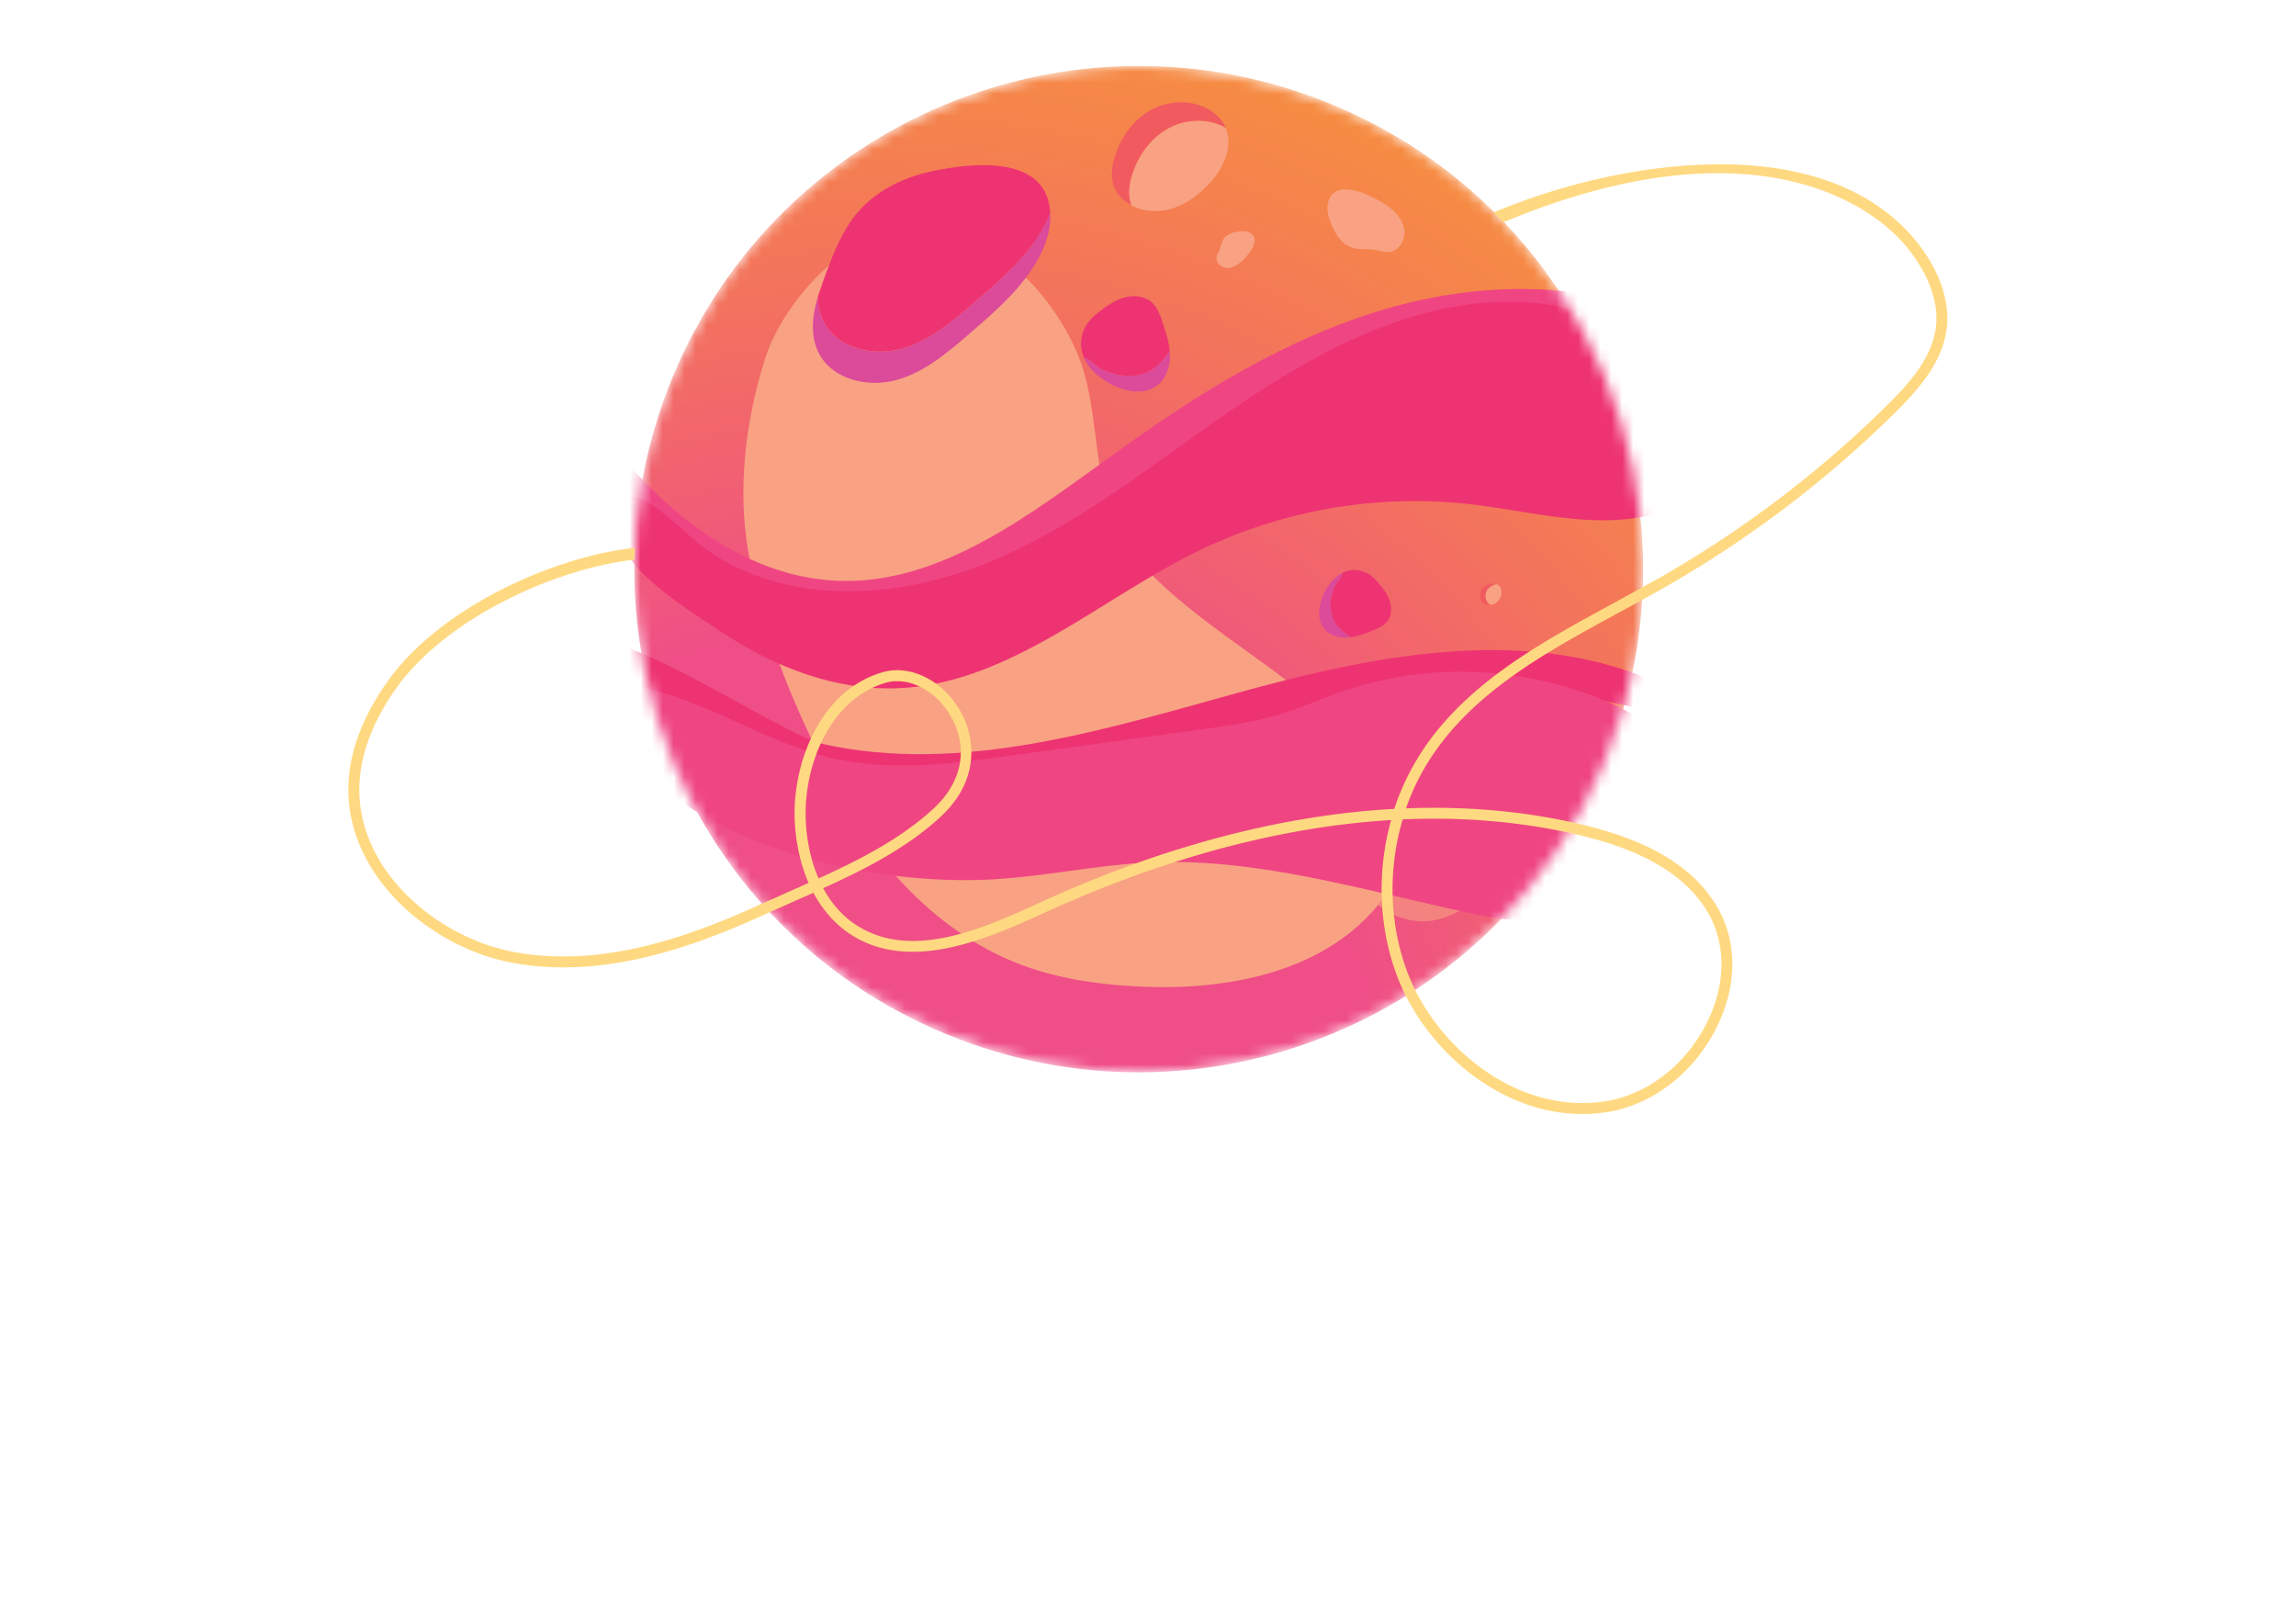 <svg xmlns="http://www.w3.org/2000/svg" width="145" height="101" viewBox="0 -6 145 145" fill="none" xmlns:v="https://vecta.io/nano">
  <g clip-path="url(#C)">
    <mask id="A" maskUnits="userSpaceOnUse" x="25" y="-1" width="93" height="93">
      <path d="M113.932 62.982c9.622-23.29-1.503-49.951-24.849-59.551S39.009 4.93 29.387 28.22s1.503 49.951 24.849 59.551 50.073-1.499 59.696-24.789z" fill="#fff"/>
    </mask>
    <g mask="url(#A)"><path d="M113.932 62.982c9.622-23.29-1.503-49.951-24.849-59.551S39.009 4.93 29.387 28.22s1.503 49.951 24.849 59.551 50.073-1.499 59.696-24.789z" fill="url(#B)"/><g style="mix-blend-mode:overlay"><path d="M97.25 30.133c-.437-1.924.169-4.105 1.7-5.354.318-.258.636-.446.964-.575-1.173-.535-2.485-.526-3.707.466-1.531 1.249-2.127 3.431-1.7 5.354.437 1.924 1.799 3.56 3.499 4.581.875.526 1.908.902 2.902.704.209-.04.408-.119.607-.208a7.87 7.87 0 0 1-.766-.387c-1.699-1.011-3.061-2.657-3.498-4.581z" fill="#f15b60"/><path d="M103.999 30.916c.01-1.577-.617-3.094-1.491-4.402-.656-.982-1.581-1.854-2.594-2.31-.328.129-.646.317-.964.575-1.531 1.249-2.127 3.431-1.7 5.354s1.799 3.56 3.498 4.581c.249.149.507.278.766.387l.377-.188c1.352-.803 2.098-2.429 2.108-3.996z" fill="#f8a283"/></g><path opacity=".59" d="M94.864 64.57c-2.763 1.418-4.463 4.74-3.817 7.774s3.688 5.414 6.789 5.166c2.982-.238 5.367-2.578 7.057-5.047 1.272-1.864 2.336-3.996 2.266-6.247-.079-2.39-1.829-5.126-4.433-4.541-1.232.278-2.445 1.14-3.677 1.527-1.401.446-2.863.694-4.185 1.368z" fill="#f8a283"/><g style="mix-blend-mode:overlay"><path d="M66.695 27.743c1.362 4.69.904 9.896 3.111 14.258 1.113 2.191 2.823 4.016 4.662 5.642 6.699 5.939 15.486 9.995 19.82 17.818.785 1.418 1.412 2.975 1.451 4.601.05 2.29-1.083 4.462-2.564 6.207-5.069 5.989-13.727 7.566-21.569 7.169-3.529-.178-7.067-.674-10.377-1.884-7.316-2.677-13.051-8.696-16.719-15.547-3.668-6.861-6.938-14.377-8.26-22.042-.984-5.721-.229-11.879 1.521-17.411 1.759-5.563 8.3-12.603 14.711-12.057 6.511.555 12.504 7.367 14.214 13.257v-.01z" fill="#f8a283"/></g><g style="mix-blend-mode:overlay"><path d="M42.949 61.436c12.663 2.836 25.704-1.329 38.218-4.769s26.36-6.068 38.079-.516c1.302.615 2.674 2.4 1.491 3.223-24.899-8.964-52.312 9.192-78.374 4.551-3.24-.575-23.656-7.189-20.615-11.323 1.948-2.647 17.524 8.002 21.201 8.825v.01z" fill="#ee3372"/></g><g style="mix-blend-mode:overlay"><path d="M58.574 73.712c4.632-.258 9.184-1.269 13.816-1.507 9.83-.506 19.452 2.469 29.083 4.531 4.94 1.061 10.755 1.666 14.423-1.805 2.862-2.707 3.389-7 3.657-10.927.07-.972.12-1.983-.288-2.866-.477-1.021-1.491-1.676-2.485-2.221-8.021-4.393-17.911-5.235-26.559-2.261-1.998.684-3.936 1.567-5.964 2.172-2.197.654-4.473.962-6.739 1.279l-17.394 2.39c-5.119.704-10.357 1.408-15.436.416-6.56-1.269-12.216-5.573-18.756-6.723-5.208-.922-4.036 2.162-1.481 5.344 7.475 9.301 22.762 12.831 34.143 12.186l-.02-.01z" fill="#ef4683"/></g><g style="mix-blend-mode:overlay"><path d="M21.996 34.228c5.487 7.466 13.637 13.852 22.921 13.941 9.612.099 17.852-6.366 25.644-11.978 7.355-5.305 15.198-10.193 23.905-12.741 8.718-2.548 18.468-2.558 26.539 1.596" stroke="#ef4683" stroke-width="3" stroke-miterlimit="10"/></g><g style="mix-blend-mode:overlay"><path d="M33.745 51.233c4.781 3.213 10.437 5.424 16.202 5.156 10.069-.466 18.13-8.071 27.185-12.474a44.9 44.9 0 0 1 24.551-4.204c5.268.595 10.585 2.132 15.794 1.12.825-.159 1.719-.436 2.177-1.14.367-.555.387-1.269.397-1.944.04-3.698.03-7.635-1.958-10.748-2.405-3.778-7.157-5.414-11.629-5.622-9.095-.416-17.703 3.956-25.257 9.023-7.544 5.077-14.621 11.036-23.03 14.526-8.399 3.49-18.756 4.065-26.052-1.358-1.978-1.477-7.862-8.061-7.902-2.162-.03 3.937 6.669 7.922 9.512 9.836l.01-.01z" fill="#ee3372"/></g><g style="mix-blend-mode:overlay"><path d="M71.049 9.935c.547-1.834 1.759-3.51 3.469-4.383 1.56-.793 3.528-.823 5.039.04-.219-.526-.596-1.001-1.163-1.418-1.541-1.13-3.747-1.17-5.457-.297s-2.922 2.548-3.469 4.383c-.278.942-.388 2.003.04 2.885.149.307.358.585.606.823.268.258.566.476.885.644-.328-.843-.219-1.805.04-2.677h.01z" fill="#f15b60"/><path d="M78.175 10.52c1.242-1.378 2.047-3.332 1.372-4.918-1.511-.863-3.479-.833-5.039-.04-1.71.873-2.922 2.548-3.469 4.383-.258.873-.368 1.844-.04 2.677 1.014.535 2.256.644 3.379.367 1.481-.367 2.763-1.329 3.787-2.459l.01-.01z" fill="#f8a283"/></g><g style="mix-blend-mode:overlay"><path d="M103.214 48.487a1 1 0 0 1 .019-.962c.169-.278.507-.496.885-.555a.96.96 0 0 0-.398-.059c-.417.02-.815.258-.994.565s-.168.664-.019.962c.079.159.198.307.397.377.07.02.139.04.219.04l.238-.01a.75.75 0 0 1-.347-.357z" fill="#f15b60"/><path d="M104.545 47.773c.03-.317-.089-.664-.417-.803-.378.05-.716.278-.885.555-.179.307-.169.664-.02.962a.68.68 0 0 0 .348.357c.249-.04.477-.169.646-.327.209-.218.309-.486.338-.744h-.01z" fill="#f8a283"/></g><g style="mix-blend-mode:multiply"><path d="M56.716 21.457c-1.998 1.715-4.085 3.48-6.63 4.174-2.544.684-5.675-.04-6.938-2.36-.407-.744-.566-1.547-.586-2.37-.517 1.785-.716 3.619.139 5.206 1.252 2.31 4.393 3.044 6.938 2.36s4.632-2.449 6.63-4.174c2.117-1.825 4.264-3.679 5.795-6.019.905-1.398 1.59-2.995 1.581-4.66 0-.129 0-.248-.02-.377-.278.773-.676 1.507-1.123 2.201-1.521 2.34-3.668 4.194-5.795 6.019h.01z" fill="#dc4a9a"/></g><g style="mix-blend-mode:overlay"><path d="M52.909 9.529c-2.634.545-5.178 1.824-6.878 3.897-1.272 1.557-2.018 3.47-2.733 5.354l-.736 2.122c.01.823.179 1.626.587 2.37 1.252 2.31 4.393 3.044 6.938 2.36s4.632-2.459 6.63-4.174c2.117-1.824 4.264-3.679 5.795-6.019.447-.684.845-1.428 1.123-2.201-.338-5.196-6.948-4.512-10.715-3.718l-.01.01z" fill="#ee3372"/></g><g style="mix-blend-mode:overlay"><path d="M68.037 27.327a5.67 5.67 0 0 0 2.217.724c.964.099 1.978-.069 2.763-.635.417-.307.755-.704 1.093-1.11l.358-.476c-.08-.892-.368-1.755-.646-2.608-.219-.655-.457-1.339-.974-1.805-.636-.565-1.58-.674-2.405-.466s-1.551.694-2.227 1.21c-.537.406-1.074.853-1.382 1.448-.547 1.041-.507 2.023-.109 2.875.378-.069.994.654 1.332.843h-.02z" fill="#ee3372"/></g><g style="mix-blend-mode:multiply"><path d="M70.681 29.389c.845.188 1.779.139 2.505-.337.885-.585 1.302-1.695 1.302-2.746l-.02-.476a4.27 4.27 0 0 1-.358.476c-.328.397-.666.803-1.093 1.11-.785.565-1.799.734-2.763.635a5.46 5.46 0 0 1-2.216-.724c-.328-.188-.954-.912-1.332-.843.686 1.467 2.415 2.558 3.976 2.915v-.01z" fill="#dc4a9a"/></g><g style="mix-blend-mode:overlay"><path d="M89.507 47.009c-.268.526-.418 1.111-.447 1.696-.03.724.139 1.487.596 2.052.249.307.567.536.885.773.119.089.239.178.378.248.666-.099 1.312-.347 1.938-.605.487-.198.994-.407 1.322-.813.398-.506.447-1.22.249-1.834-.189-.615-.586-1.14-1.004-1.626-.328-.387-.686-.773-1.153-.982-.815-.367-1.551-.297-2.177.04.07.278-.447.773-.576 1.031l-.01.02z" fill="#ee3372"/></g><g style="mix-blend-mode:multiply"><path d="M88.065 49.082c-.109.645-.03 1.349.358 1.864.477.645 1.332.902 2.137.863.119 0 .239-.02.358-.04-.129-.069-.258-.159-.378-.248-.318-.228-.636-.466-.885-.773-.457-.565-.626-1.329-.596-2.053.03-.595.189-1.17.447-1.696.129-.258.646-.764.577-1.031-1.083.575-1.829 1.924-2.028 3.113h.01z" fill="#dc4a9a"/></g><path d="M88.811 12.414c-.129.575.03 1.18.239 1.735.368.982.974 1.993 1.968 2.31.646.198 1.342.079 2.008.188.457.069.914.258 1.382.198.944-.119 1.511-1.249 1.302-2.181s-.954-1.646-1.759-2.171c-1.203-.783-4.582-2.499-5.139-.079zm-7.107 2.677c-.278-.149-.606-.139-.914-.109-.547.059-1.143.228-1.441.694-.189.298-.219.674-.358.992-.099.228-.249.436-.278.674-.07.496.437.932.944.952s.964-.268 1.342-.605c.557-.506 1.879-2.003.716-2.608l-.01.01z" fill="#f8a283"/></g><path d="M112.626 94.98c-7.991.416-15.108-5.87-17.603-12.652-1.63-4.452-1.759-9.41-.477-13.981-11.908.714-22.99 4.551-31.24 8.319-5.069 2.31-12.007 5.483-17.444 2.251-1.64-.972-2.843-2.39-3.698-3.976l-1.59.704-2.753 1.23c-6.332 2.885-14.661 5.999-23.06 4.393C7.226 79.819-.547 73.077.03 64.698c.199-2.885 1.372-5.87 3.479-8.855 4.861-6.881 15.287-11.413 22.454-12.176l-.03 1.081c-7.047.754-17.086 5.275-21.609 11.671-2.008 2.836-3.111 5.652-3.3 8.359-.547 7.833 6.809 14.159 13.926 15.518 8.121 1.547 16.261-1.497 22.454-4.323l2.763-1.23 1.561-.694c-.915-2.102-1.282-4.422-1.272-6.445.04-4.978 2.554-11.066 7.962-12.652 2.525-.744 5.497.744 7.067 3.52 1.431 2.519 1.71 6.346-1.779 9.569-3.071 2.836-6.849 4.759-10.655 6.485.765 1.418 1.849 2.677 3.3 3.53 4.99 2.965 11.391.049 16.52-2.3 11.053-5.047 21.857-7.873 31.956-8.418a22.21 22.21 0 0 1 2.545-5.265c4.105-6.207 10.854-9.866 17.375-13.406l4.095-2.261a99.84 99.84 0 0 0 20.654-15.647c2.108-2.072 4.095-4.373 4.433-7.08.279-2.221-.616-4.74-2.494-7.109-3.996-5.007-15.546-11.274-36.698-2.419l-.914-.882c6.739-2.826 13.965-4.333 20.376-4.373 8.071-.04 14.293 2.4 18.011 7.05 2.057 2.578 3.012 5.364 2.703 7.843-.377 3.014-2.484 5.463-4.721 7.665-6.232 6.148-13.249 11.462-20.863 15.805-1.352.773-2.724 1.517-4.115 2.271-6.411 3.48-13.051 7.08-17.017 13.088a20.85 20.85 0 0 0-2.306 4.67c5.596-.218 10.963.278 16.033 1.487 6.023 1.438 9.979 3.817 12.086 7.288 1.879 3.084 1.958 6.99.219 10.729-1.988 4.283-5.854 7.357-10.099 8.031-.507.079-1.014.129-1.52.159h.019zM95.59 68.288c-1.322 4.452-1.233 9.331.368 13.693 2.505 6.832 9.929 13.128 18.03 11.859 3.916-.625 7.505-3.48 9.353-7.466 1.591-3.431 1.531-7-.169-9.796-1.968-3.233-5.715-5.463-11.47-6.842-5.407-1.289-10.844-1.686-16.122-1.448h.01zM49.579 55.755c-.288.02-.577.059-.865.149-4.93 1.448-7.216 7.08-7.256 11.71-.02 1.894.328 4.075 1.173 6.029 3.747-1.696 7.435-3.589 10.417-6.326 2.604-2.4 3.2-5.513 1.59-8.349-1.173-2.062-3.191-3.302-5.069-3.203l.01-.01z" fill="#ffd981"/></g> <defs>
    <radialGradient id="B" cx="0" cy="0" r="1" gradientUnits="userSpaceOnUse" gradientTransform="translate(46.537 98.521) rotate(-2.953) scale(152.076 151.707)">
      <stop offset=".31" stop-color="#ef4e87"/>
      <stop offset=".52" stop-color="#f3735d"/>
      <stop offset=".72" stop-color="#f7923d"/>
      <stop offset=".89" stop-color="#faa429"/>
      <stop offset="1" stop-color="#fbab22"/>
    </radialGradient>
    <clipPath id="C">
      <path fill="#fff" d="M0 0h145v145H0z"/>
    </clipPath>
  </defs>
</svg>
